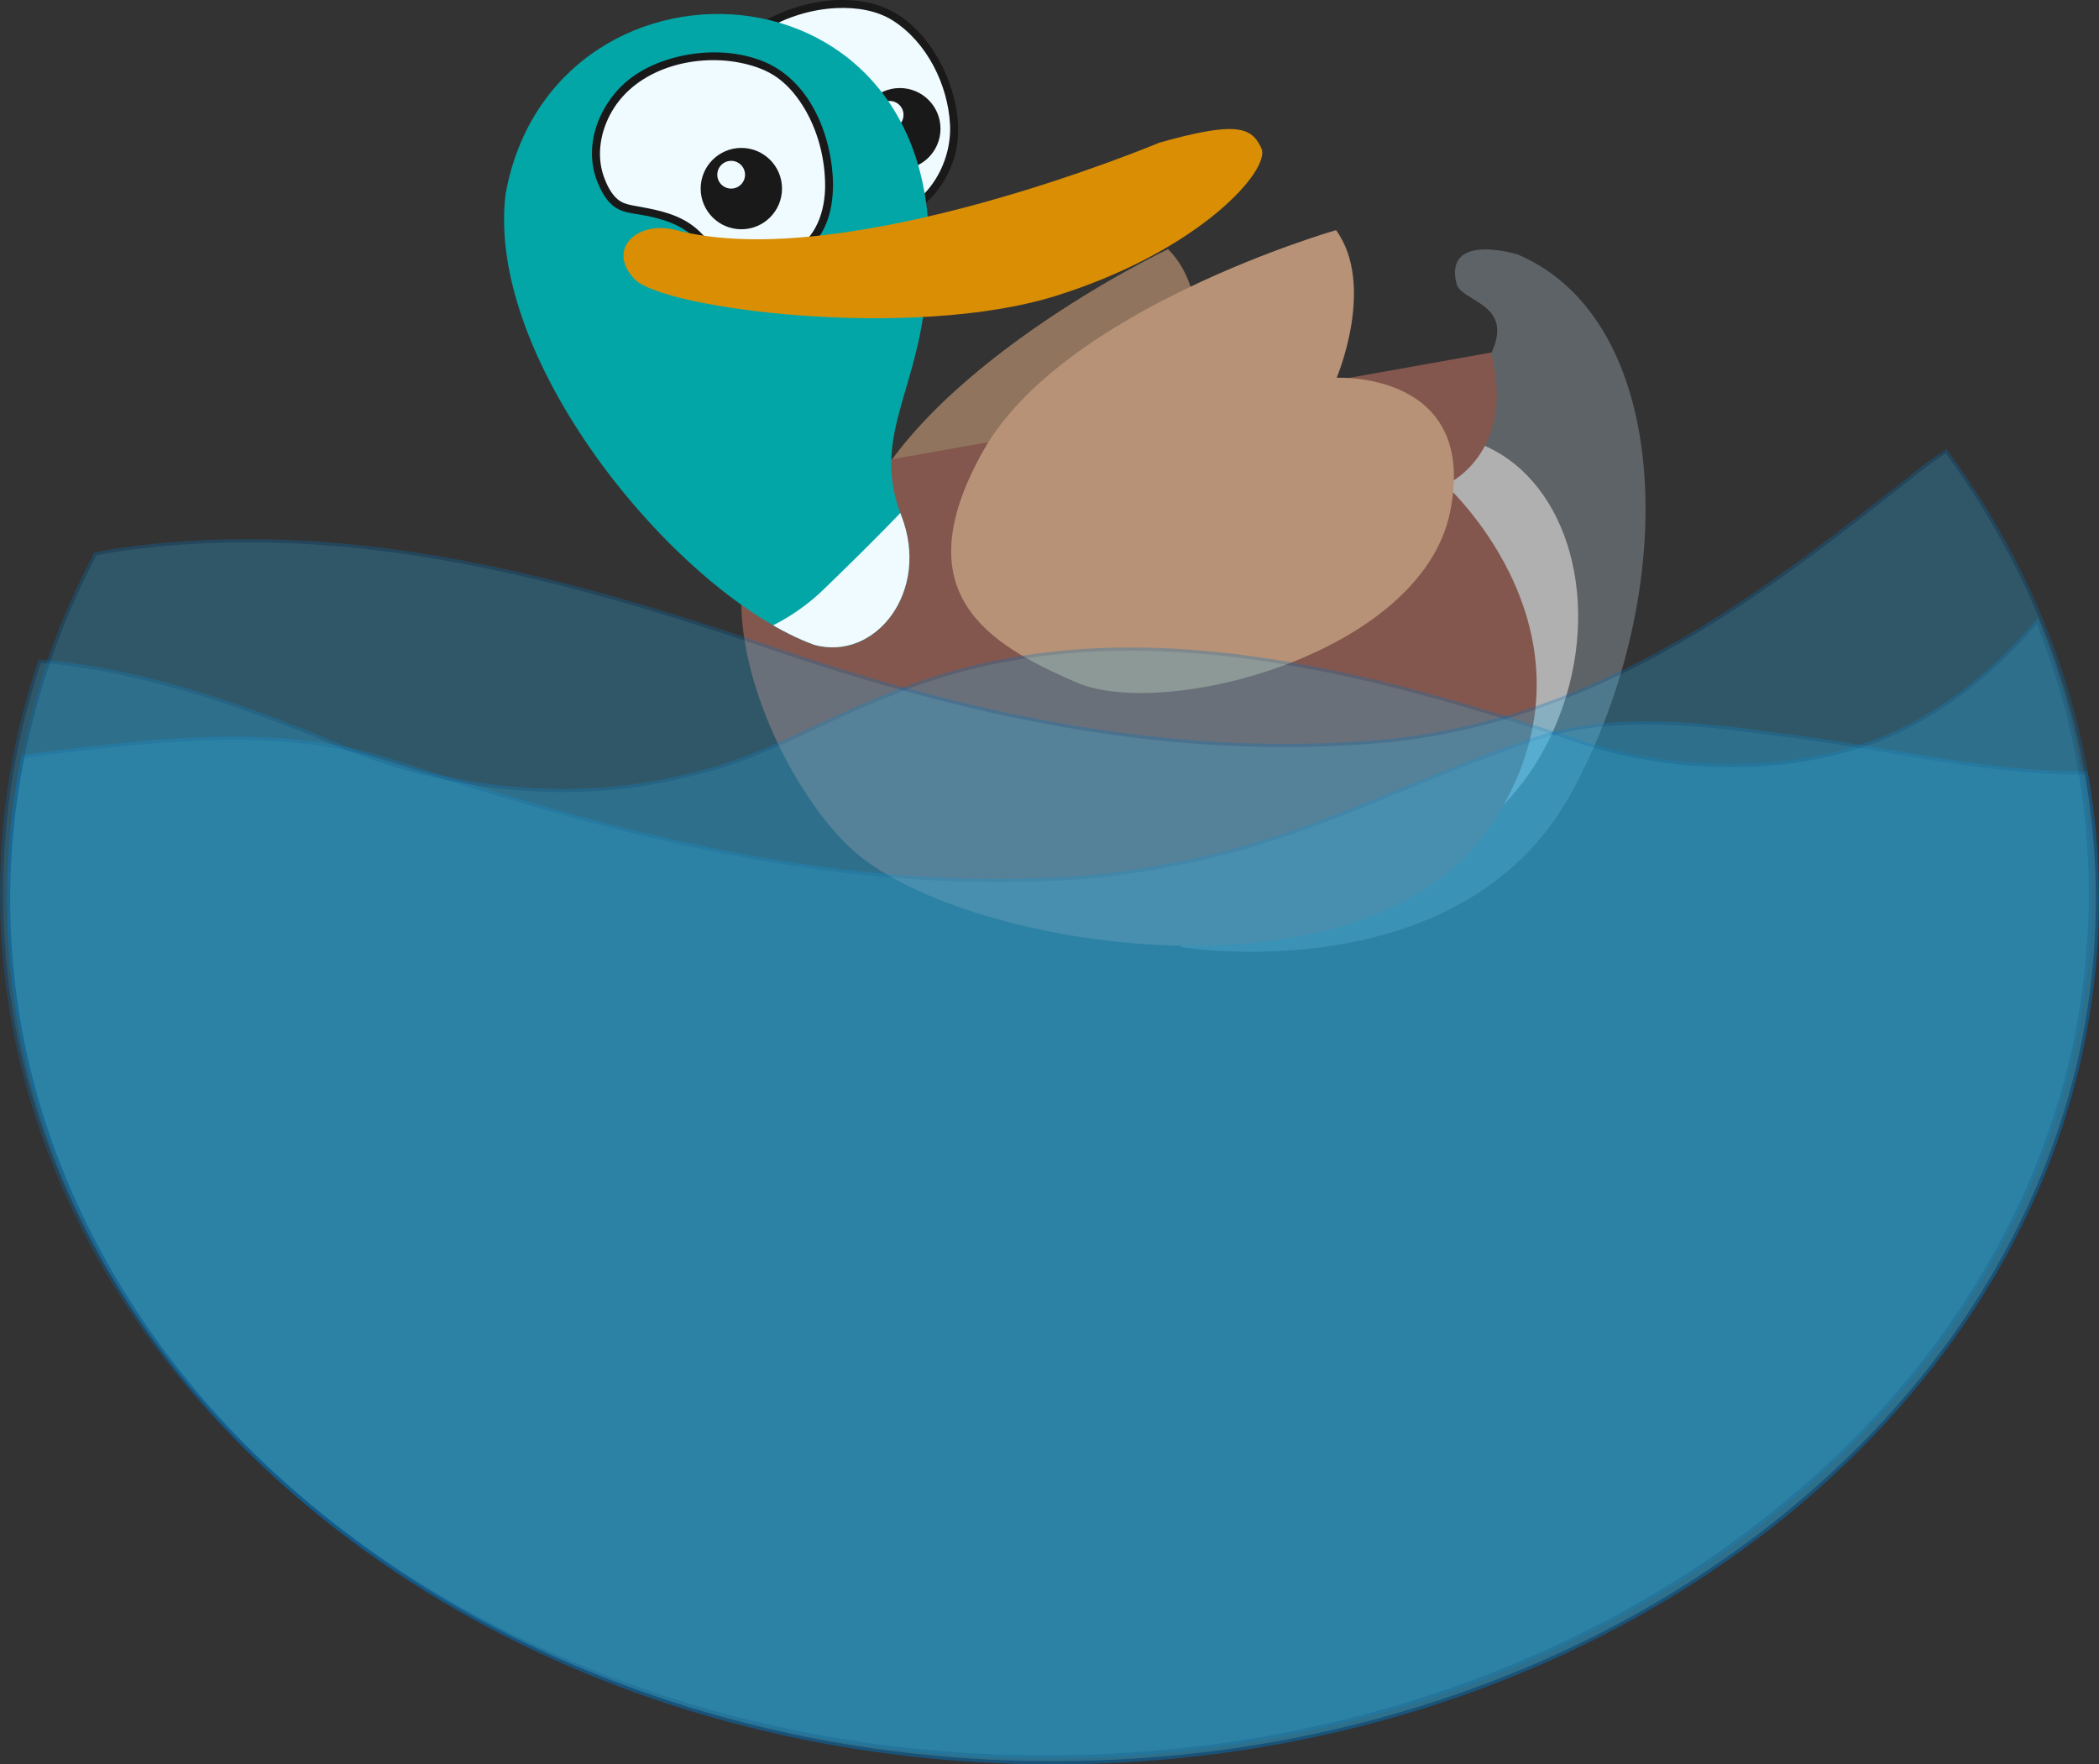<?xml version="1.0" encoding="UTF-8"?>
<svg id="Capa_2" data-name="Capa 2" xmlns="http://www.w3.org/2000/svg" xmlns:xlink="http://www.w3.org/1999/xlink" viewBox="0 0 596 500.97">
  <rect x="0" y="0" width="596" height="500.97" fill="#333333" stroke="none"/>
  <defs>
    <clipPath id="clippath">
      <path d="m143.57,55.04c13.67-75.42,132.67-68.83,119.15,29.92-2.62,26.77-15.21,39.89-6.82,61.41,8.4,21.52-7.35,41.47-24.67,36.74-37.91-13.75-93.61-79.86-87.66-128.08Z" style="fill: #03a6a6;"/>
    </clipPath>
  </defs>
  <g id="Patos">
    <g>
      <g>
        <path d="m217.32,7.08c-5.27,2.99-9.95,7.59-11.49,13.44-1.57,5.97.34,12.34,3.29,17.75,5.98,10.94,16.42,19.34,28.37,22.95,4.19,1.26,8.62,1.96,12.96,1.33,11.03-1.6,19.55-12.18,20.39-23.28.85-11.1-4.77-26.21-16.15-34.01-8.68-5.96-24.39-5.56-37.37,1.82Z" style="fill: #f0fbff;"/>
        <path d="m216.75,6.1c-5.79,3.33-11.05,8.57-12.29,15.37-1.35,7.41,1.8,14.89,5.86,20.94,3.8,5.66,8.78,10.49,14.51,14.17,6.06,3.9,13.25,6.76,20.49,7.25,13.75.93,25.07-10.42,26.56-23.69.66-5.81-.51-11.88-2.58-17.31-2.27-5.96-5.79-11.53-10.55-15.81S248.64.68,242.43.14c-7-.6-14.17.78-20.62,3.49-1.74.73-3.42,1.55-5.06,2.48-1.26.71-.13,2.65,1.14,1.94,5.96-3.35,12.69-5.43,19.54-5.75,5.54-.26,11.44.56,16.19,3.6,9.61,6.14,15.55,18.23,16.13,29.44s-6.58,23.35-18.21,25.88c-7.01,1.52-14.66-.8-20.93-3.92-5.62-2.8-10.66-6.68-14.8-11.4-4.84-5.52-9.2-12.78-9.42-20.31s5.05-13.82,11.49-17.53c1.25-.72.12-2.67-1.14-1.94Z" style="fill: #1a1919;"/>
      </g>
      <g>
        <circle cx="255.5" cy="36.55" r="11.55" style="fill: #1a1919;"/>
        <circle cx="252.61" cy="32.61" r="3.94" style="fill: #f0fbff;"/>
      </g>
      <path d="m331.64,70.75s-72.83,34.62-88.61,78.31c-15.78,43.69,10.43,53.86,36.88,60.44,26.44,6.58,95.13-23.91,96.76-64.96,1.63-41.05-37.99-32.47-37.99-32.47,0,0,6.7-27.76-7.03-41.33Z" style="fill: #91745e;"/>
      <path d="m335.42,268.94s79.57,13.16,110.74-43.79c31.17-56.95,29.17-134.1-15.28-152.92,0,0-20.92-6.43-17.33,8.26,1.3,5.31,16.33,5.52,10.06,19.42-6.28,13.9-58.86,36.23-58.86,36.23l-37.62,29.91,8.3,102.88Z" style="fill: #5e6367;"/>
      <ellipse cx="399.73" cy="184.16" rx="61.68" ry="46.98" transform="translate(107.65 513.39) rotate(-73.16)" style="fill: #b0b0b1;"/>
      <path d="m423.43,100.09s-109.5,19.59-180.43,32.13c-57.7,10.21-26.21,87.37,0,109.91,32.05,27.56,145.14,45.23,180.43-7.86,35.28-53.09-12.94-96.57-12.94-96.57,0,0,20.16-8.54,12.94-37.62Z" style="fill: #84574e;"/>
      <path d="m379.38,65.34s-77.52,22.23-100.24,62.75c-22.72,40.52,1.47,54.84,26.48,65.67,25.01,10.82,97.76-8.01,106.09-48.24,8.32-40.23-32.17-38.25-32.17-38.25,0,0,11.16-26.29-.17-41.92Z" style="fill: #b79277;"/>
      <g>
        <path d="m143.57,55.04c13.67-75.42,132.67-68.83,119.15,29.92-2.62,26.77-15.21,39.89-6.82,61.41,8.4,21.52-7.35,41.47-24.67,36.74-37.91-13.75-93.61-79.86-87.66-128.08Z" style="fill: #03a6a6;"/>
        <g style="clip-path: url(#clippath);">
          <path d="m257.48,143.75l18.37,25.72-46.19,37.27-30.4-23.12s18.85-1.02,34.6-16.25c15.75-15.22,23.62-23.62,23.62-23.62Z" style="fill: #f0fbff;"/>
        </g>
      </g>
      <g>
        <path d="m235.42,52.64c.03,6.06-1.61,12.41-5.92,16.67-4.39,4.34-10.86,5.86-17.02,6-12.47.27-9.45-8.04-20.98-12.84-12-5-16,0-20.69-10.86-4.42-10.23.8-23.01,10-29.29,9.2-6.27,25.09-8.94,37.53-2.98,9.5,4.55,16.99,18.37,17.07,33.3Z" style="fill: #f0fbff;"/>
        <path d="m234.29,52.64c0,7.25-2.45,14.74-9.09,18.49-3.2,1.81-6.91,2.66-10.55,2.94-2.92.23-6.19.32-8.85-1.12-1.87-1.02-3.18-2.71-4.5-4.33-1.64-2-3.42-3.82-5.6-5.24-4.8-3.12-10.31-4-15.81-5-1.62-.3-3.25-.71-4.53-1.8-1.89-1.6-3.09-4.14-3.91-6.42-2.2-6.18-.91-13.05,2.34-18.61,7.02-12.02,23.06-16.28,36.11-13.78,3.37.65,6.79,1.73,9.72,3.55,2.56,1.59,4.75,3.77,6.56,6.16,4.27,5.62,6.81,12.56,7.73,19.53.25,1.87.36,3.75.38,5.63.01,1.45,2.26,1.45,2.25,0-.14-14.05-6.57-30.37-20.67-35.55-7.29-2.68-15.44-2.8-22.96-1.08-6.8,1.56-13.42,4.74-18.01,10.11s-7.26,12.17-6.76,19.1c.25,3.38,1.3,6.61,2.97,9.55,1.1,1.93,2.57,3.72,4.61,4.7,1.84.88,3.87,1.13,5.86,1.45,2.98.47,5.89,1.16,8.71,2.26,3.09,1.2,5.79,2.95,8.02,5.4,1.58,1.74,2.91,3.75,4.76,5.23,2.24,1.79,4.99,2.48,7.82,2.6,3.81.16,7.81-.35,11.42-1.58s6.97-3.29,9.37-6.32,3.72-6.49,4.36-10.16c.33-1.89.48-3.81.48-5.73,0-1.45-2.25-1.45-2.25,0Z" style="fill: #1a1919;"/>
      </g>
      <path d="m329.14,40.53s-89.14,37.43-137.14,24.81c-11.13-2.92-20.01,5.55-11.72,14,8.29,8.45,78.91,17.43,119.72,4.61,40.81-12.82,60.96-35.86,58.16-41.87-2.79-6.01-6.96-7.76-29.03-1.56Z" style="fill: #d98e04;"/>
      <g>
        <circle cx="210.5" cy="53.55" r="11.55" style="fill: #1a1919;"/>
        <circle cx="207.61" cy="49.61" r="3.94" style="fill: #f0fbff;"/>
      </g>
    </g>
    <g style="opacity: .3;">
      <path d="m299,500.51c-79.23,0-153.71-25.52-209.72-71.86C33.29,382.34,2.46,320.77,2.46,255.28c0-13.48,1.35-27.06,4.03-40.4,3.18-.56,6.4-1.01,9.56-1.34,17.01-2.07,33.64-3.93,50.08-3.93,18.12,0,33.73,2.36,47.73,7.21,52.49,17.23,109.37,33.17,169.61,33.17,8.22,0,16.49-.3,24.57-.89,7.4-.76,14.73-1.59,23.06-3.32,24.67-4.19,46.54-13.16,67.68-21.84,12.35-5.07,25.12-10.31,38.37-14.57,8.84-2.79,18.76-4.14,30.33-4.14,12.58,0,25.44,1.6,37.46,3.33,9.63,1.06,19.67,2.78,30.31,4.59,18.24,3.11,37.11,6.33,54.93,6.33.74,0,1.48,0,2.22-.02,2.09,11.82,3.15,23.87,3.15,35.8,0,65.49-30.83,127.06-86.82,173.38-56.01,46.34-130.5,71.86-209.72,71.86Z" style="fill: #29abe2;"/>
      <path d="m467.47,205.7c12.56,0,25.39,1.6,37.43,3.33,9.6,1.06,19.64,2.77,30.27,4.58,18.26,3.11,37.14,6.33,55.01,6.33.61,0,1.23,0,1.84-.01,2.04,11.68,3.08,23.56,3.08,35.34,0,33.02-7.82,65.06-23.24,95.22-14.9,29.15-36.24,55.32-63.42,77.81-27.19,22.49-58.86,40.16-94.13,52.5-36.52,12.78-75.31,19.26-115.31,19.26s-78.79-6.48-115.31-19.26c-35.26-12.34-66.93-30-94.13-52.5-27.18-22.48-48.52-48.66-63.42-77.81-15.42-30.16-23.24-62.2-23.24-95.22,0-13.34,1.33-26.8,3.96-40,3.07-.54,6.17-.97,9.24-1.28,16.99-2.07,33.6-3.92,50.02-3.92,18.07,0,33.63,2.35,47.59,7.19,52.52,17.24,109.44,33.2,169.74,33.2,8.23,0,16.51-.3,24.63-.89,7.4-.77,14.74-1.6,23.06-3.32,24.73-4.2,46.62-13.18,67.79-21.87,12.34-5.07,25.11-10.3,38.33-14.56,8.8-2.77,18.67-4.12,30.2-4.12m0-.91c-10.53,0-20.82,1.12-30.47,4.16-36,11.58-67,29.78-106,36.4-8,1.65-15,2.48-23,3.31-8.25.6-16.43.89-24.54.89-58.75,0-114.1-14.98-169.46-33.15-15.5-5.38-31.5-7.24-47.88-7.24s-33.12,1.86-50.12,3.93c-3.21.33-6.57.8-9.9,1.4-2.68,13.27-4.1,26.89-4.1,40.79,0,135.69,132.97,245.69,297,245.69s297-110,297-245.69c0-12.32-1.11-24.43-3.23-36.27-.86.02-1.73.02-2.6.02-28.03,0-58.83-8-85.17-10.91-12.43-1.79-25.15-3.33-37.53-3.33h0Z" style="fill: #0071bc;"/>
    </g>
    <g style="opacity: .3;">
      <path d="m297,498.86c-79.23,0-153.71-25.52-209.72-71.86C31.29,380.68.46,319.11.46,253.62c0-22.36,3.65-44.53,10.85-65.91,31.31,2.52,63.78,14.98,85.52,24.14,19.95,8.25,41.77,12.61,63.11,12.61,12.26,0,24.1-1.45,35.18-4.32,13.11-2.71,25.19-8.38,36.87-13.86,6.21-2.91,12.62-5.92,19.19-8.49,21.28-9.08,44.11-13.49,69.8-13.49,43.37,0,87.58,12.85,128.89,26.73,13.03,4.14,27.44,6.33,41.68,6.33,15.9,0,30.99-2.77,43.64-8,16.03-6.86,30.21-17.67,43.33-33.04,9.98,24.87,15.04,50.87,15.04,77.29,0,65.49-30.83,127.06-86.82,173.38-56.01,46.34-130.5,71.86-209.72,71.86Z" style="fill: #29abe2;"/>
      <path d="m578.36,177.2c9.77,24.6,14.73,50.31,14.73,76.43,0,33.02-7.82,65.06-23.24,95.22-14.9,29.15-36.24,55.32-63.42,77.81-27.19,22.49-58.86,40.16-94.13,52.5-36.52,12.78-75.31,19.26-115.31,19.26s-78.79-6.48-115.31-19.26c-35.26-12.34-66.93-30-94.13-52.5-27.18-22.48-48.52-48.66-63.42-77.81C8.73,318.68.91,286.65.91,253.62c0-22.19,3.6-44.2,10.71-65.43,31.13,2.58,63.4,14.96,85.03,24.08,20,8.27,41.88,12.65,63.28,12.65,12.3,0,24.18-1.46,35.25-4.32,13.18-2.73,25.28-8.4,36.99-13.9,6.2-2.91,12.61-5.92,19.19-8.49,21.22-9.05,43.98-13.45,69.6-13.45,43.31,0,87.47,12.84,128.76,26.71,13.06,4.16,27.52,6.35,41.81,6.35,15.95,0,31.1-2.78,43.82-8.04,15.9-6.8,29.98-17.47,43-32.59m.28-1.73c-11.53,13.63-25.41,25.69-43.65,33.49-13.28,5.49-28.39,7.97-43.46,7.97s-28.82-2.26-41.54-6.31c-41.35-13.9-85.62-26.76-129.04-26.76-23.79,0-47.31,3.86-69.96,13.52-19,7.45-36,18.2-56,22.34-11.34,2.93-23.17,4.3-35.07,4.3-21.68,0-43.56-4.56-62.93-12.58-26.25-11.07-56.74-21.92-86.02-24.21C3.83,208.35,0,230.62,0,253.62c0,135.69,132.97,245.69,297,245.69s297-110,297-245.69c0-27.33-5.4-53.61-15.35-78.16h0Z" style="fill: #0071bc;"/>
    </g>
    <g style="opacity: .3;">
      <path d="m299,500.51c-79.23,0-153.71-25.52-209.72-71.86C33.29,382.34,2.46,320.77,2.46,255.28c0-34.03,8.29-67,24.64-97.98,3.36-.69,6.71-1.25,9.96-1.66,10.82-1.4,22.05-2.11,33.38-2.11,52.5,0,103.32,14.92,150.42,31.04,54.42,18.49,100.2,27.1,144.06,27.1,10.13,0,20.27-.48,30.13-1.43,61.3-6.76,106.95-42.77,147.24-74.55,3.19-2.64,6.66-5.18,10.32-7.58,28.1,38.24,42.94,82.2,42.94,127.17,0,65.49-30.83,127.06-86.82,173.38-56.01,46.34-130.5,71.86-209.72,71.86Z" style="fill: #29abe2;"/>
      <path d="m552.49,128.73c27.87,38.08,42.6,81.82,42.6,126.55,0,33.02-7.82,65.06-23.24,95.22-14.9,29.15-36.24,55.32-63.42,77.81-27.19,22.49-58.86,40.16-94.13,52.5-36.52,12.78-75.31,19.26-115.31,19.26s-78.79-6.48-115.31-19.26c-35.26-12.34-66.93-30-94.13-52.5-27.18-22.48-48.52-48.66-63.42-77.81-15.42-30.16-23.24-62.2-23.24-95.22s8.24-66.72,24.49-97.58c3.28-.67,6.54-1.21,9.72-1.61,10.8-1.4,22.01-2.1,33.32-2.1,52.44,0,103.21,14.91,150.27,31.02,54.47,18.51,100.29,27.12,144.21,27.12,10.14,0,20.29-.48,30.18-1.44,61.42-6.77,107.13-42.83,147.48-74.65,3.07-2.54,6.4-4.99,9.91-7.3m.22-1.23c-3.75,2.43-7.33,5.04-10.71,7.83-43,33.92-87,67.83-147,74.45-10.08.97-20.12,1.43-30.08,1.43-49.36,0-97.32-11.25-143.92-27.08-47.84-16.38-98.41-31.06-150.57-31.06-11.08,0-22.22.66-33.43,2.11-3.47.43-6.86,1.01-10.21,1.71-15.93,30.13-24.79,63.4-24.79,98.38,0,135.69,132.97,245.69,297,245.69s297-110,297-245.69c0-46.8-15.83-90.55-43.29-127.78h0Z" style="fill: #0071bc;"/>
    </g>
  </g>
</svg>